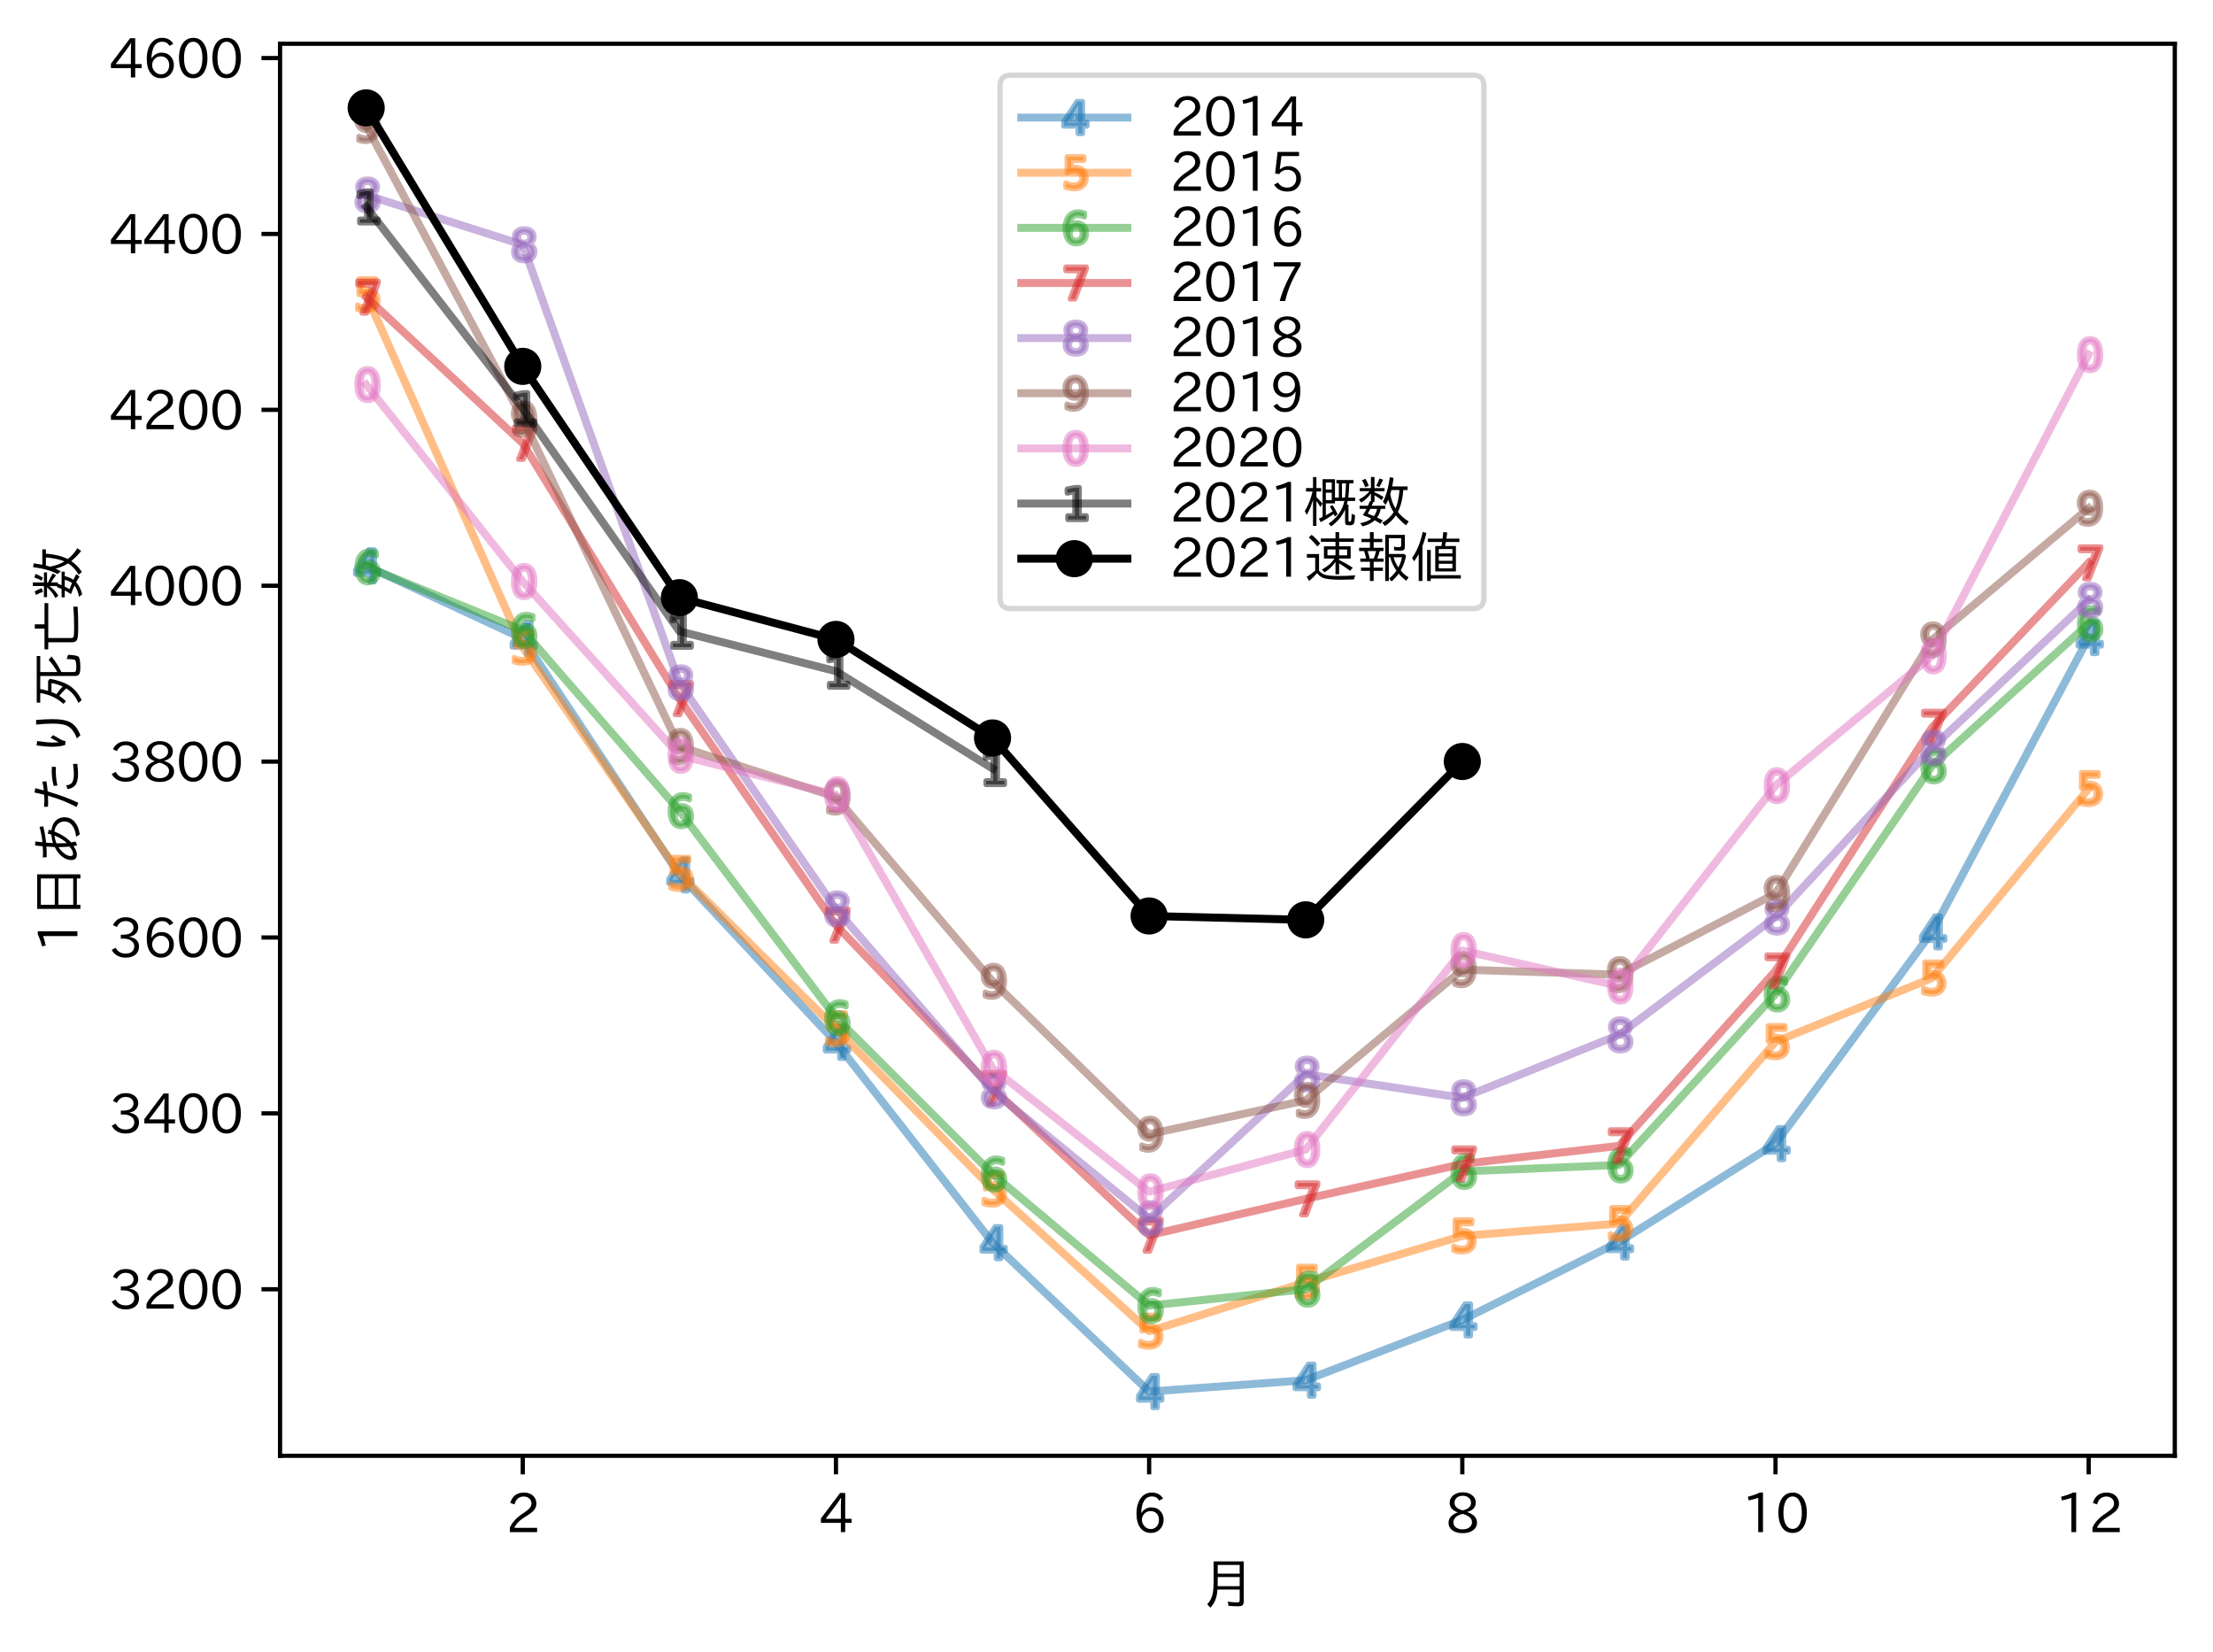 <?xml version="1.0" encoding="utf-8" standalone="no"?>
<!DOCTYPE svg PUBLIC "-//W3C//DTD SVG 1.1//EN"
  "http://www.w3.org/Graphics/SVG/1.1/DTD/svg11.dtd">
<svg height="311.33pt" version="1.1" viewBox="0 0 417.104 311.33" width="417.104pt" xmlns="http://www.w3.org/2000/svg" xmlns:xlink="http://www.w3.org/1999/xlink">
 <defs>
  <style type="text/css">*{stroke-linecap:butt;stroke-linejoin:round;}</style>
 </defs>
 <g id="figure_1">
  <g id="patch_1">
   <path d="M 0 311.33 
L 417.104 311.33 
L 417.104 0 
L 0 0 
z
" style="fill:#ffffff;"/>
  </g>
  <g id="axes_1">
   <g id="patch_2">
    <path d="M 52.784 274.349 
L 409.904 274.349 
L 409.904 8.237 
L 52.784 8.237 
z
" style="fill:#ffffff;"/>
   </g>
   <g id="matplotlib.axis_1">
    <g id="xtick_1">
     <g id="line2d_1">
      <defs>
       <path d="M 0 0 
L 0 3.5 
" id="m18eeb61f1b" style="stroke:#000000;stroke-width:0.8;"/>
      </defs>
      <g>
       <use style="stroke:#000000;stroke-width:0.8;" x="98.531" xlink:href="#m18eeb61f1b" y="274.349"/>
      </g>
     </g>
     <g id="text_1">
      <!-- 2 -->
      <g transform="translate(95.382 288.84)scale(0.1 -0.1)">
       <defs>
        <path d="M 3659 63 
L 447 63 
L 447 594 
Q 825 1475 1894 2203 
L 2072 2322 
Q 2619 2697 2791 2906 
Q 2988 3153 2988 3444 
Q 2988 3772 2756 4003 
Q 2500 4259 2084 4259 
Q 1250 4259 991 3328 
L 497 3506 
Q 853 4725 2116 4725 
Q 2806 4725 3216 4316 
Q 3575 3947 3575 3425 
Q 3575 3038 3344 2722 
Q 3131 2416 2366 1938 
L 2231 1856 
Q 1256 1253 978 569 
L 3659 569 
L 3659 63 
z
" id="IPAexGothic-32" transform="scale(0.016)"/>
       </defs>
       <use xlink:href="#IPAexGothic-32"/>
      </g>
     </g>
    </g>
    <g id="xtick_2">
     <g id="line2d_2">
      <g>
       <use style="stroke:#000000;stroke-width:0.8;" x="157.559" xlink:href="#m18eeb61f1b" y="274.349"/>
      </g>
     </g>
     <g id="text_2">
      <!-- 4 -->
      <g transform="translate(154.41 288.84)scale(0.1 -0.1)">
       <defs>
        <path d="M 3813 1159 
L 3059 1159 
L 3059 63 
L 2547 63 
L 2547 1159 
L 197 1159 
L 197 1672 
L 2456 4678 
L 3059 4678 
L 3059 1634 
L 3813 1634 
L 3813 1159 
z
M 2578 4109 
L 2559 4109 
Q 2278 3656 2003 3284 
L 759 1634 
L 2547 1634 
L 2547 3144 
Q 2547 3481 2578 4109 
z
" id="IPAexGothic-34" transform="scale(0.016)"/>
       </defs>
       <use xlink:href="#IPAexGothic-34"/>
      </g>
     </g>
    </g>
    <g id="xtick_3">
     <g id="line2d_3">
      <g>
       <use style="stroke:#000000;stroke-width:0.8;" x="216.587" xlink:href="#m18eeb61f1b" y="274.349"/>
      </g>
     </g>
     <g id="text_3">
      <!-- 6 -->
      <g transform="translate(213.438 288.84)scale(0.1 -0.1)">
       <defs>
        <path d="M 1056 2328 
Q 1509 2981 2234 2981 
Q 2906 2981 3316 2513 
Q 3675 2106 3675 1522 
Q 3675 884 3272 434 
Q 2853 -31 2178 -31 
Q 1375 -31 922 581 
Q 481 1178 481 2228 
Q 481 3425 1013 4109 
Q 1494 4725 2272 4725 
Q 3191 4725 3609 4025 
L 3150 3775 
Q 2894 4266 2300 4266 
Q 1119 4266 1031 2328 
L 1056 2328 
z
M 2141 2547 
Q 1684 2547 1384 2206 
Q 1116 1900 1116 1541 
Q 1116 1156 1353 844 
Q 1672 428 2159 428 
Q 2669 428 2941 844 
Q 3125 1128 3125 1503 
Q 3125 1944 2881 2228 
Q 2600 2547 2141 2547 
z
" id="IPAexGothic-36" transform="scale(0.016)"/>
       </defs>
       <use xlink:href="#IPAexGothic-36"/>
      </g>
     </g>
    </g>
    <g id="xtick_4">
     <g id="line2d_4">
      <g>
       <use style="stroke:#000000;stroke-width:0.8;" x="275.615" xlink:href="#m18eeb61f1b" y="274.349"/>
      </g>
     </g>
     <g id="text_4">
      <!-- 8 -->
      <g transform="translate(272.466 288.84)scale(0.1 -0.1)">
       <defs>
        <path d="M 2541 2425 
Q 3700 2031 3700 1197 
Q 3700 541 3100 197 
Q 2663 -56 2016 -56 
Q 1366 -56 928 197 
Q 347 531 347 1178 
Q 347 1988 1409 2381 
L 1409 2400 
Q 481 2734 481 3509 
Q 481 4100 981 4456 
Q 1406 4756 2019 4756 
Q 2703 4756 3131 4403 
Q 3553 4069 3553 3566 
Q 3553 2706 2541 2444 
L 2541 2425 
z
M 2022 2625 
Q 2997 2856 2997 3528 
Q 2997 3916 2675 4150 
Q 2413 4347 2016 4347 
Q 1606 4347 1331 4128 
Q 1050 3897 1050 3522 
Q 1050 3150 1350 2925 
Q 1494 2809 1722 2722 
Q 1984 2616 2022 2625 
z
M 1978 2209 
Q 922 1931 922 1216 
Q 922 775 1313 556 
Q 1606 391 2009 391 
Q 2575 391 2881 697 
Q 3106 922 3106 1250 
Q 3106 1594 2794 1850 
Q 2609 1994 2350 2100 
Q 2047 2222 1978 2209 
z
" id="IPAexGothic-38" transform="scale(0.016)"/>
       </defs>
       <use xlink:href="#IPAexGothic-38"/>
      </g>
     </g>
    </g>
    <g id="xtick_5">
     <g id="line2d_5">
      <g>
       <use style="stroke:#000000;stroke-width:0.8;" x="334.644" xlink:href="#m18eeb61f1b" y="274.349"/>
      </g>
     </g>
     <g id="text_5">
      <!-- 10 -->
      <g transform="translate(328.345 288.84)scale(0.1 -0.1)">
       <defs>
        <path d="M 2463 63 
L 1900 63 
L 1900 4103 
Q 1372 3922 788 3797 
L 684 4231 
Q 1519 4441 2106 4731 
L 2463 4731 
L 2463 63 
z
" id="IPAexGothic-31" transform="scale(0.016)"/>
        <path d="M 2038 4725 
Q 2881 4725 3334 3944 
Q 3694 3325 3694 2344 
Q 3694 1372 3334 741 
Q 2888 -31 2016 -31 
Q 1147 -31 700 741 
Q 341 1372 341 2350 
Q 341 3713 1000 4334 
Q 1419 4725 2038 4725 
z
M 2016 4266 
Q 1516 4266 1228 3759 
Q 934 3247 934 2344 
Q 934 1456 1222 947 
Q 1513 447 2016 447 
Q 2619 447 2909 1153 
Q 3100 1622 3100 2375 
Q 3100 3256 2806 3759 
Q 2509 4266 2016 4266 
z
" id="IPAexGothic-30" transform="scale(0.016)"/>
       </defs>
       <use xlink:href="#IPAexGothic-31"/>
       <use x="62.988" xlink:href="#IPAexGothic-30"/>
      </g>
     </g>
    </g>
    <g id="xtick_6">
     <g id="line2d_6">
      <g>
       <use style="stroke:#000000;stroke-width:0.8;" x="393.672" xlink:href="#m18eeb61f1b" y="274.349"/>
      </g>
     </g>
     <g id="text_6">
      <!-- 12 -->
      <g transform="translate(387.373 288.84)scale(0.1 -0.1)">
       <use xlink:href="#IPAexGothic-31"/>
       <use x="62.988" xlink:href="#IPAexGothic-32"/>
      </g>
     </g>
    </g>
    <g id="text_7">
     <!-- 月 -->
     <g transform="translate(226.344 302.23)scale(0.1 -0.1)">
      <defs>
       <path d="M 5044 4984 
L 5044 256 
Q 5044 -78 4869 -203 
Q 4734 -300 4403 -300 
Q 3894 -300 3253 -247 
L 3169 244 
Q 3750 159 4294 159 
Q 4503 159 4547 263 
Q 4569 313 4569 438 
L 4569 1672 
L 1953 1672 
Q 1906 956 1716 475 
Q 1538 6 1116 -472 
L 744 -63 
Q 1259 475 1403 1244 
Q 1500 1772 1500 2650 
L 1500 4984 
L 5044 4984 
z
M 1981 4569 
L 1981 3541 
L 4569 3541 
L 4569 4569 
L 1981 4569 
z
M 1981 3144 
L 1981 2556 
Q 1981 2288 1975 2147 
L 1975 2069 
L 4569 2069 
L 4569 3144 
L 1981 3144 
z
" id="IPAexGothic-6708" transform="scale(0.016)"/>
      </defs>
      <use xlink:href="#IPAexGothic-6708"/>
     </g>
    </g>
   </g>
   <g id="matplotlib.axis_2">
    <g id="ytick_1">
     <g id="line2d_7">
      <defs>
       <path d="M 0 0 
L -3.5 0 
" id="ma693512a50" style="stroke:#000000;stroke-width:0.8;"/>
      </defs>
      <g>
       <use style="stroke:#000000;stroke-width:0.8;" x="52.784" xlink:href="#ma693512a50" y="242.968"/>
      </g>
     </g>
     <g id="text_8">
      <!-- 3200 -->
      <g transform="translate(20.591 246.713)scale(0.1 -0.1)">
       <defs>
        <path d="M 2381 2419 
Q 3506 2216 3506 1278 
Q 3506 716 3128 356 
Q 2709 -31 1944 -31 
Q 797 -31 288 881 
L 756 1131 
Q 1109 441 1938 441 
Q 2425 441 2694 691 
Q 2950 928 2950 1291 
Q 2950 1719 2566 1978 
Q 2216 2213 1644 2213 
L 1363 2213 
L 1363 2669 
L 1656 2669 
Q 2231 2669 2534 2888 
Q 2859 3119 2859 3509 
Q 2859 3934 2494 4138 
Q 2259 4278 1931 4278 
Q 1238 4278 903 3578 
L 434 3803 
Q 897 4725 1938 4725 
Q 2597 4725 3006 4394 
Q 3416 4069 3416 3534 
Q 3416 3028 3019 2706 
Q 2763 2500 2381 2444 
L 2381 2419 
z
" id="IPAexGothic-33" transform="scale(0.016)"/>
       </defs>
       <use xlink:href="#IPAexGothic-33"/>
       <use x="62.988" xlink:href="#IPAexGothic-32"/>
       <use x="125.977" xlink:href="#IPAexGothic-30"/>
       <use x="188.965" xlink:href="#IPAexGothic-30"/>
      </g>
     </g>
    </g>
    <g id="ytick_2">
     <g id="line2d_8">
      <g>
       <use style="stroke:#000000;stroke-width:0.8;" x="52.784" xlink:href="#ma693512a50" y="209.822"/>
      </g>
     </g>
     <g id="text_9">
      <!-- 3400 -->
      <g transform="translate(20.591 213.567)scale(0.1 -0.1)">
       <use xlink:href="#IPAexGothic-33"/>
       <use x="62.988" xlink:href="#IPAexGothic-34"/>
       <use x="125.977" xlink:href="#IPAexGothic-30"/>
       <use x="188.965" xlink:href="#IPAexGothic-30"/>
      </g>
     </g>
    </g>
    <g id="ytick_3">
     <g id="line2d_9">
      <g>
       <use style="stroke:#000000;stroke-width:0.8;" x="52.784" xlink:href="#ma693512a50" y="176.676"/>
      </g>
     </g>
     <g id="text_10">
      <!-- 3600 -->
      <g transform="translate(20.591 180.421)scale(0.1 -0.1)">
       <use xlink:href="#IPAexGothic-33"/>
       <use x="62.988" xlink:href="#IPAexGothic-36"/>
       <use x="125.977" xlink:href="#IPAexGothic-30"/>
       <use x="188.965" xlink:href="#IPAexGothic-30"/>
      </g>
     </g>
    </g>
    <g id="ytick_4">
     <g id="line2d_10">
      <g>
       <use style="stroke:#000000;stroke-width:0.8;" x="52.784" xlink:href="#ma693512a50" y="143.53"/>
      </g>
     </g>
     <g id="text_11">
      <!-- 3800 -->
      <g transform="translate(20.591 147.275)scale(0.1 -0.1)">
       <use xlink:href="#IPAexGothic-33"/>
       <use x="62.988" xlink:href="#IPAexGothic-38"/>
       <use x="125.977" xlink:href="#IPAexGothic-30"/>
       <use x="188.965" xlink:href="#IPAexGothic-30"/>
      </g>
     </g>
    </g>
    <g id="ytick_5">
     <g id="line2d_11">
      <g>
       <use style="stroke:#000000;stroke-width:0.8;" x="52.784" xlink:href="#ma693512a50" y="110.383"/>
      </g>
     </g>
     <g id="text_12">
      <!-- 4000 -->
      <g transform="translate(20.591 114.129)scale(0.1 -0.1)">
       <use xlink:href="#IPAexGothic-34"/>
       <use x="62.988" xlink:href="#IPAexGothic-30"/>
       <use x="125.977" xlink:href="#IPAexGothic-30"/>
       <use x="188.965" xlink:href="#IPAexGothic-30"/>
      </g>
     </g>
    </g>
    <g id="ytick_6">
     <g id="line2d_12">
      <g>
       <use style="stroke:#000000;stroke-width:0.8;" x="52.784" xlink:href="#ma693512a50" y="77.237"/>
      </g>
     </g>
     <g id="text_13">
      <!-- 4200 -->
      <g transform="translate(20.591 80.983)scale(0.1 -0.1)">
       <use xlink:href="#IPAexGothic-34"/>
       <use x="62.988" xlink:href="#IPAexGothic-32"/>
       <use x="125.977" xlink:href="#IPAexGothic-30"/>
       <use x="188.965" xlink:href="#IPAexGothic-30"/>
      </g>
     </g>
    </g>
    <g id="ytick_7">
     <g id="line2d_13">
      <g>
       <use style="stroke:#000000;stroke-width:0.8;" x="52.784" xlink:href="#ma693512a50" y="44.091"/>
      </g>
     </g>
     <g id="text_14">
      <!-- 4400 -->
      <g transform="translate(20.591 47.837)scale(0.1 -0.1)">
       <use xlink:href="#IPAexGothic-34"/>
       <use x="62.988" xlink:href="#IPAexGothic-34"/>
       <use x="125.977" xlink:href="#IPAexGothic-30"/>
       <use x="188.965" xlink:href="#IPAexGothic-30"/>
      </g>
     </g>
    </g>
    <g id="ytick_8">
     <g id="line2d_14">
      <g>
       <use style="stroke:#000000;stroke-width:0.8;" x="52.784" xlink:href="#ma693512a50" y="10.945"/>
      </g>
     </g>
     <g id="text_15">
      <!-- 4600 -->
      <g transform="translate(20.591 14.691)scale(0.1 -0.1)">
       <use xlink:href="#IPAexGothic-34"/>
       <use x="62.988" xlink:href="#IPAexGothic-36"/>
       <use x="125.977" xlink:href="#IPAexGothic-30"/>
       <use x="188.965" xlink:href="#IPAexGothic-30"/>
      </g>
     </g>
    </g>
    <g id="text_16">
     <!-- 1日あたり死亡数 -->
     <g transform="translate(14.691 179.442)rotate(-90)scale(0.1 -0.1)">
      <defs>
       <path d="M 5231 4800 
L 5231 -288 
L 4744 -288 
L 4744 128 
L 1647 128 
L 1647 -288 
L 1159 -288 
L 1159 4800 
L 5231 4800 
z
M 1647 4372 
L 1647 2731 
L 4744 2731 
L 4744 4372 
L 1647 4372 
z
M 1647 2297 
L 1647 556 
L 4744 556 
L 4744 2297 
L 1647 2297 
z
" id="IPAexGothic-65e5" transform="scale(0.016)"/>
       <path d="M 966 4134 
Q 1228 4116 1550 4116 
Q 1934 4116 2284 4141 
Q 2297 4247 2319 4453 
Q 2369 4872 2381 5050 
L 2853 5019 
Q 2794 4547 2759 4178 
Q 3672 4275 4581 4525 
L 4634 4084 
Q 3750 3863 2713 3756 
Q 2675 3378 2663 2931 
Q 3088 3084 3669 3138 
Q 3738 3325 3763 3547 
L 4238 3438 
Q 4188 3219 4153 3128 
Q 4797 3041 5166 2741 
Q 5703 2297 5703 1581 
Q 5703 794 5056 300 
Q 4559 -84 3681 -213 
L 3406 213 
Q 4169 297 4622 594 
Q 5203 969 5203 1588 
Q 5203 2216 4672 2553 
Q 4413 2725 4025 2772 
Q 3550 1556 2747 800 
Q 2766 584 2847 275 
L 2388 103 
Q 2369 191 2316 525 
Q 1756 128 1300 128 
Q 666 128 666 794 
Q 666 1244 950 1691 
Q 1216 2100 1678 2425 
Q 1834 2541 2194 2731 
Q 2206 3159 2253 3719 
Q 1772 3681 1338 3681 
Q 1106 3681 1006 3688 
L 966 4134 
z
M 2188 2291 
Q 1966 2169 1703 1913 
Q 1431 1650 1272 1353 
Q 1144 1109 1134 922 
Q 1119 575 1384 575 
Q 1788 575 2247 997 
Q 2197 1497 2188 2291 
z
M 3553 2772 
Q 3038 2700 2638 2534 
Q 2638 1734 2663 1300 
Q 3231 1931 3553 2772 
z
" id="IPAexGothic-3042" transform="scale(0.016)"/>
       <path d="M 684 3994 
Q 1138 3953 1556 3953 
Q 1797 3953 2106 3975 
Q 2266 4594 2369 5113 
L 2875 5025 
Q 2806 4731 2619 4013 
Q 3209 4084 3656 4191 
L 3688 3719 
Q 3109 3613 2497 3566 
Q 1822 1294 1153 -44 
L 653 172 
Q 1406 1500 1991 3531 
Q 1634 3513 1256 3513 
Q 1106 3513 697 3525 
L 684 3994 
z
M 5753 78 
Q 5059 -13 4597 -13 
Q 3619 -13 3206 334 
Q 2866 625 2766 1222 
L 3213 1388 
Q 3247 1069 3347 903 
Q 3425 775 3578 672 
Q 3866 481 4556 481 
Q 5009 481 5728 575 
L 5753 78 
z
M 3144 2859 
Q 4216 3147 5409 3072 
L 5381 2597 
L 5356 2597 
Q 4263 2663 3194 2419 
L 3144 2859 
z
" id="IPAexGothic-305f" transform="scale(0.016)"/>
       <path d="M 2878 2925 
Q 2503 2294 2372 2041 
Q 2222 1750 2163 1459 
L 1716 1503 
Q 1509 2131 1509 3091 
Q 1509 3744 1663 4872 
L 2181 4806 
Q 2003 3541 2003 3016 
Q 2003 2613 2028 2259 
Q 2109 2413 2313 2766 
Q 2484 3063 2578 3238 
L 2878 2925 
z
M 2488 128 
Q 3534 503 3928 1184 
Q 4234 1713 4234 2975 
Q 4234 3872 4122 4928 
L 4666 4928 
Q 4759 3794 4759 2975 
Q 4759 1516 4356 844 
Q 3913 103 2853 -288 
L 2488 128 
z
" id="IPAexGothic-308a" transform="scale(0.016)"/>
       <path d="M 2134 1381 
Q 1691 1863 1256 2200 
Q 997 1788 616 1406 
L 309 1713 
Q 1325 2825 1584 4403 
L 1591 4441 
L 456 4441 
L 456 4856 
L 5947 4856 
L 5947 4441 
L 4053 4441 
L 4053 2431 
Q 4888 2881 5478 3456 
L 5894 3116 
Q 5109 2469 4053 1950 
L 4053 516 
Q 4053 275 4238 225 
Q 4378 194 4684 194 
Q 5428 194 5506 397 
Q 5575 591 5594 1325 
L 6088 1163 
Q 6050 141 5869 -56 
Q 5666 -281 4628 -281 
Q 4063 -281 3841 -166 
Q 3594 -41 3594 356 
L 3594 4441 
L 2050 4441 
Q 2041 4400 2031 4300 
Q 1978 4000 1838 3519 
L 3003 3519 
L 3266 3322 
Q 3028 1938 2472 1028 
Q 1906 119 738 -438 
L 419 -47 
Q 1541 413 2134 1381 
z
M 2356 1797 
Q 2647 2425 2759 3116 
L 1703 3116 
Q 1603 2844 1450 2534 
Q 1966 2188 2356 1797 
z
" id="IPAexGothic-6b7b" transform="scale(0.016)"/>
       <path d="M 1813 3497 
L 1813 819 
Q 1813 538 2056 488 
Q 2269 450 3194 450 
Q 4369 450 5506 544 
L 5506 38 
Q 4391 -31 3259 -31 
Q 2013 -31 1697 72 
Q 1319 197 1319 647 
L 1319 3497 
L 481 3497 
L 481 3938 
L 2925 3938 
L 2925 5084 
L 3431 5084 
L 3431 3938 
L 5922 3938 
L 5922 3497 
L 1813 3497 
z
" id="IPAexGothic-4ea1" transform="scale(0.016)"/>
       <path d="M 2847 1553 
Q 2741 1006 2425 534 
Q 2625 441 3091 203 
L 2809 -188 
Q 2541 0 2144 209 
Q 1569 -291 703 -500 
L 422 -125 
Q 1263 19 1747 406 
Q 1222 650 734 816 
Q 975 1172 1147 1503 
L 1172 1553 
L 359 1553 
L 359 1925 
L 1344 1925 
Q 1406 2066 1569 2475 
L 1691 2450 
L 1691 3372 
Q 1250 2738 550 2303 
L 275 2663 
Q 1019 3013 1528 3641 
L 378 3641 
L 378 4006 
L 1691 4006 
L 1691 5313 
L 2113 5313 
L 2113 4006 
L 3297 4006 
L 3297 3641 
L 2113 3641 
L 2113 3513 
Q 2659 3291 3175 2963 
L 2956 2584 
Q 2553 2922 2113 3159 
L 2113 2372 
L 1966 2372 
Q 1928 2288 1872 2141 
Q 1806 1975 1784 1925 
L 3378 1925 
L 3378 1553 
L 2847 1553 
z
M 2419 1553 
L 1613 1553 
Q 1478 1269 1313 997 
Q 1559 909 2047 703 
Q 2313 1047 2419 1553 
z
M 4363 1163 
Q 3953 1781 3738 2638 
Q 3575 2281 3428 2016 
L 3103 2406 
Q 3675 3444 3916 5291 
L 4363 5200 
Q 4284 4666 4197 4197 
L 6009 4197 
L 6009 3775 
L 5503 3775 
Q 5397 2275 4869 1191 
Q 5419 503 6144 75 
L 5822 -378 
Q 5188 106 4631 788 
Q 4113 34 3341 -463 
L 3031 -78 
Q 3888 406 4363 1163 
z
M 4588 1594 
Q 4938 2388 5059 3775 
L 4100 3775 
Q 4041 3519 3972 3288 
Q 3981 3250 3991 3194 
Q 4175 2256 4588 1594 
z
M 1003 4116 
Q 878 4544 638 4934 
L 1053 5094 
Q 1247 4788 1438 4269 
L 1003 4116 
z
M 2316 4269 
Q 2550 4688 2688 5131 
L 3128 4997 
Q 2966 4588 2675 4128 
L 2316 4269 
z
" id="IPAexGothic-6570" transform="scale(0.016)"/>
      </defs>
      <use xlink:href="#IPAexGothic-31"/>
      <use x="62.988" xlink:href="#IPAexGothic-65e5"/>
      <use x="162.988" xlink:href="#IPAexGothic-3042"/>
      <use x="262.988" xlink:href="#IPAexGothic-305f"/>
      <use x="362.988" xlink:href="#IPAexGothic-308a"/>
      <use x="462.988" xlink:href="#IPAexGothic-6b7b"/>
      <use x="562.988" xlink:href="#IPAexGothic-4ea1"/>
      <use x="662.988" xlink:href="#IPAexGothic-6570"/>
     </g>
    </g>
   </g>
   <g id="line2d_15">
    <path clip-path="url(#p4712be6c66)" d="M 69.017 106.614 
L 98.531 120.345 
L 128.045 164.871 
L 157.559 196.442 
L 187.073 234.184 
L 216.587 262.253 
L 246.101 260.102 
L 275.615 248.747 
L 305.129 234.073 
L 334.644 215.526 
L 364.158 175.615 
L 393.672 120.156 
" style="fill:none;stroke:#1f77b4;stroke-linecap:square;stroke-opacity:0.5;stroke-width:1.5;"/>
    <defs>
     <path d="M 0.723 -2.293 
L -1.326 0.91 
L 0.723 0.91 
L 0.723 -2.293 
z
M 0.51 -3 
L 1.531 -3 
L 1.531 0.91 
L 2.387 0.91 
L 2.387 1.586 
L 1.531 1.586 
L 1.531 3 
L 0.723 3 
L 0.723 1.586 
L -1.985 1.586 
L -1.985 0.802 
L 0.51 -3 
z
" id="m3c9ae5173b" style="stroke:#1f77b4;stroke-opacity:0.5;"/>
    </defs>
    <g clip-path="url(#p4712be6c66)">
     <use style="fill:#1f77b4;fill-opacity:0.5;stroke:#1f77b4;stroke-opacity:0.5;" x="69.017" xlink:href="#m3c9ae5173b" y="106.614"/>
     <use style="fill:#1f77b4;fill-opacity:0.5;stroke:#1f77b4;stroke-opacity:0.5;" x="98.531" xlink:href="#m3c9ae5173b" y="120.345"/>
     <use style="fill:#1f77b4;fill-opacity:0.5;stroke:#1f77b4;stroke-opacity:0.5;" x="128.045" xlink:href="#m3c9ae5173b" y="164.871"/>
     <use style="fill:#1f77b4;fill-opacity:0.5;stroke:#1f77b4;stroke-opacity:0.5;" x="157.559" xlink:href="#m3c9ae5173b" y="196.442"/>
     <use style="fill:#1f77b4;fill-opacity:0.5;stroke:#1f77b4;stroke-opacity:0.5;" x="187.073" xlink:href="#m3c9ae5173b" y="234.184"/>
     <use style="fill:#1f77b4;fill-opacity:0.5;stroke:#1f77b4;stroke-opacity:0.5;" x="216.587" xlink:href="#m3c9ae5173b" y="262.253"/>
     <use style="fill:#1f77b4;fill-opacity:0.5;stroke:#1f77b4;stroke-opacity:0.5;" x="246.101" xlink:href="#m3c9ae5173b" y="260.102"/>
     <use style="fill:#1f77b4;fill-opacity:0.5;stroke:#1f77b4;stroke-opacity:0.5;" x="275.615" xlink:href="#m3c9ae5173b" y="248.747"/>
     <use style="fill:#1f77b4;fill-opacity:0.5;stroke:#1f77b4;stroke-opacity:0.5;" x="305.129" xlink:href="#m3c9ae5173b" y="234.073"/>
     <use style="fill:#1f77b4;fill-opacity:0.5;stroke:#1f77b4;stroke-opacity:0.5;" x="334.644" xlink:href="#m3c9ae5173b" y="215.526"/>
     <use style="fill:#1f77b4;fill-opacity:0.5;stroke:#1f77b4;stroke-opacity:0.5;" x="364.158" xlink:href="#m3c9ae5173b" y="175.615"/>
     <use style="fill:#1f77b4;fill-opacity:0.5;stroke:#1f77b4;stroke-opacity:0.5;" x="393.672" xlink:href="#m3c9ae5173b" y="120.156"/>
    </g>
   </g>
   <g id="line2d_16">
    <path clip-path="url(#p4712be6c66)" d="M 69.017 55.553 
L 98.531 121.973 
L 128.045 164.593 
L 157.559 193.878 
L 187.073 224.09 
L 216.587 250.873 
L 246.101 241.642 
L 275.615 232.912 
L 305.129 230.582 
L 334.644 196.307 
L 364.158 184.321 
L 393.672 148.603 
" style="fill:none;stroke:#ff7f0e;stroke-linecap:square;stroke-opacity:0.5;stroke-width:1.5;"/>
    <defs>
     <path d="M -1.344 -3 
L 1.782 -3 
L 1.782 -2.329 
L -0.615 -2.329 
L -0.615 -0.887 
Q -0.442 -0.947 -0.269 -0.976 
Q -0.095 -1.005 0.079 -1.005 
Q 1.064 -1.005 1.639 -0.465 
Q 2.215 0.075 2.215 0.997 
Q 2.215 1.947 1.624 2.474 
Q 1.032 3 -0.044 3 
Q -0.414 3 -0.799 2.937 
Q -1.182 2.874 -1.592 2.748 
L -1.592 1.947 
Q -1.238 2.14 -0.86 2.234 
Q -0.481 2.329 -0.06 2.329 
Q 0.622 2.329 1.02 1.971 
Q 1.418 1.613 1.418 0.997 
Q 1.418 0.383 1.02 0.025 
Q 0.622 -0.335 -0.06 -0.335 
Q -0.379 -0.335 -0.697 -0.264 
Q -1.013 -0.194 -1.344 -0.044 
L -1.344 -3 
z
" id="mbdb577d4bb" style="stroke:#ff7f0e;stroke-opacity:0.5;"/>
    </defs>
    <g clip-path="url(#p4712be6c66)">
     <use style="fill:#ff7f0e;fill-opacity:0.5;stroke:#ff7f0e;stroke-opacity:0.5;" x="69.017" xlink:href="#mbdb577d4bb" y="55.553"/>
     <use style="fill:#ff7f0e;fill-opacity:0.5;stroke:#ff7f0e;stroke-opacity:0.5;" x="98.531" xlink:href="#mbdb577d4bb" y="121.973"/>
     <use style="fill:#ff7f0e;fill-opacity:0.5;stroke:#ff7f0e;stroke-opacity:0.5;" x="128.045" xlink:href="#mbdb577d4bb" y="164.593"/>
     <use style="fill:#ff7f0e;fill-opacity:0.5;stroke:#ff7f0e;stroke-opacity:0.5;" x="157.559" xlink:href="#mbdb577d4bb" y="193.878"/>
     <use style="fill:#ff7f0e;fill-opacity:0.5;stroke:#ff7f0e;stroke-opacity:0.5;" x="187.073" xlink:href="#mbdb577d4bb" y="224.09"/>
     <use style="fill:#ff7f0e;fill-opacity:0.5;stroke:#ff7f0e;stroke-opacity:0.5;" x="216.587" xlink:href="#mbdb577d4bb" y="250.873"/>
     <use style="fill:#ff7f0e;fill-opacity:0.5;stroke:#ff7f0e;stroke-opacity:0.5;" x="246.101" xlink:href="#mbdb577d4bb" y="241.642"/>
     <use style="fill:#ff7f0e;fill-opacity:0.5;stroke:#ff7f0e;stroke-opacity:0.5;" x="275.615" xlink:href="#mbdb577d4bb" y="232.912"/>
     <use style="fill:#ff7f0e;fill-opacity:0.5;stroke:#ff7f0e;stroke-opacity:0.5;" x="305.129" xlink:href="#mbdb577d4bb" y="230.582"/>
     <use style="fill:#ff7f0e;fill-opacity:0.5;stroke:#ff7f0e;stroke-opacity:0.5;" x="334.644" xlink:href="#mbdb577d4bb" y="196.307"/>
     <use style="fill:#ff7f0e;fill-opacity:0.5;stroke:#ff7f0e;stroke-opacity:0.5;" x="364.158" xlink:href="#mbdb577d4bb" y="184.321"/>
     <use style="fill:#ff7f0e;fill-opacity:0.5;stroke:#ff7f0e;stroke-opacity:0.5;" x="393.672" xlink:href="#mbdb577d4bb" y="148.603"/>
    </g>
   </g>
   <g id="line2d_17">
    <path clip-path="url(#p4712be6c66)" d="M 69.017 106.812 
L 98.531 118.801 
L 128.045 152.768 
L 157.559 191.79 
L 187.073 221.257 
L 216.587 246.045 
L 246.101 242.952 
L 275.615 220.765 
L 305.129 219.544 
L 334.644 187.325 
L 364.158 144.325 
L 393.672 117.531 
" style="fill:none;stroke:#2ca02c;stroke-linecap:square;stroke-opacity:0.5;stroke-width:1.5;"/>
    <defs>
     <path d="M 0.345 -0.315 
Q -0.182 -0.315 -0.49 0.045 
Q -0.798 0.405 -0.798 1.032 
Q -0.798 1.655 -0.49 2.018 
Q -0.182 2.38 0.345 2.38 
Q 0.872 2.38 1.179 2.018 
Q 1.487 1.655 1.487 1.032 
Q 1.487 0.405 1.179 0.045 
Q 0.872 -0.315 0.345 -0.315 
z
M 1.898 -2.768 
L 1.898 -2.056 
Q 1.603 -2.194 1.303 -2.268 
Q 1.003 -2.342 0.708 -2.342 
Q -0.066 -2.342 -0.475 -1.819 
Q -0.883 -1.296 -0.941 -0.239 
Q -0.713 -0.576 -0.369 -0.755 
Q -0.023 -0.935 0.391 -0.935 
Q 1.262 -0.935 1.768 -0.406 
Q 2.274 0.122 2.274 1.032 
Q 2.274 1.923 1.747 2.462 
Q 1.22 3 0.345 3 
Q -0.659 3 -1.189 2.232 
Q -1.72 1.462 -1.72 0.002 
Q -1.72 -1.369 -1.069 -2.184 
Q -0.418 -3 0.677 -3 
Q 0.972 -3 1.272 -2.942 
Q 1.572 -2.883 1.898 -2.768 
z
" id="m8a86e6a43a" style="stroke:#2ca02c;stroke-opacity:0.5;"/>
    </defs>
    <g clip-path="url(#p4712be6c66)">
     <use style="fill:#2ca02c;fill-opacity:0.5;stroke:#2ca02c;stroke-opacity:0.5;" x="69.017" xlink:href="#m8a86e6a43a" y="106.812"/>
     <use style="fill:#2ca02c;fill-opacity:0.5;stroke:#2ca02c;stroke-opacity:0.5;" x="98.531" xlink:href="#m8a86e6a43a" y="118.801"/>
     <use style="fill:#2ca02c;fill-opacity:0.5;stroke:#2ca02c;stroke-opacity:0.5;" x="128.045" xlink:href="#m8a86e6a43a" y="152.768"/>
     <use style="fill:#2ca02c;fill-opacity:0.5;stroke:#2ca02c;stroke-opacity:0.5;" x="157.559" xlink:href="#m8a86e6a43a" y="191.79"/>
     <use style="fill:#2ca02c;fill-opacity:0.5;stroke:#2ca02c;stroke-opacity:0.5;" x="187.073" xlink:href="#m8a86e6a43a" y="221.257"/>
     <use style="fill:#2ca02c;fill-opacity:0.5;stroke:#2ca02c;stroke-opacity:0.5;" x="216.587" xlink:href="#m8a86e6a43a" y="246.045"/>
     <use style="fill:#2ca02c;fill-opacity:0.5;stroke:#2ca02c;stroke-opacity:0.5;" x="246.101" xlink:href="#m8a86e6a43a" y="242.952"/>
     <use style="fill:#2ca02c;fill-opacity:0.5;stroke:#2ca02c;stroke-opacity:0.5;" x="275.615" xlink:href="#m8a86e6a43a" y="220.765"/>
     <use style="fill:#2ca02c;fill-opacity:0.5;stroke:#2ca02c;stroke-opacity:0.5;" x="305.129" xlink:href="#m8a86e6a43a" y="219.544"/>
     <use style="fill:#2ca02c;fill-opacity:0.5;stroke:#2ca02c;stroke-opacity:0.5;" x="334.644" xlink:href="#m8a86e6a43a" y="187.325"/>
     <use style="fill:#2ca02c;fill-opacity:0.5;stroke:#2ca02c;stroke-opacity:0.5;" x="364.158" xlink:href="#m8a86e6a43a" y="144.325"/>
     <use style="fill:#2ca02c;fill-opacity:0.5;stroke:#2ca02c;stroke-opacity:0.5;" x="393.672" xlink:href="#m8a86e6a43a" y="117.531"/>
    </g>
   </g>
   <g id="line2d_18">
    <path clip-path="url(#p4712be6c66)" d="M 69.017 55.992 
L 98.531 83.547 
L 128.045 131.666 
L 157.559 174.344 
L 187.073 205.128 
L 216.587 232.781 
L 246.101 225.93 
L 275.615 219.354 
L 305.129 215.937 
L 334.644 182.973 
L 364.158 137.066 
L 393.672 106.069 
" style="fill:none;stroke:#d62728;stroke-linecap:square;stroke-opacity:0.5;stroke-width:1.5;"/>
    <defs>
     <path d="M -1.591 -3 
L 2.266 -3 
L 2.266 -2.654 
L 0.088 3 
L -0.759 3 
L 1.29 -2.316 
L -1.591 -2.316 
L -1.591 -3 
z
" id="m9c0aef26f0" style="stroke:#d62728;stroke-opacity:0.5;"/>
    </defs>
    <g clip-path="url(#p4712be6c66)">
     <use style="fill:#d62728;fill-opacity:0.5;stroke:#d62728;stroke-opacity:0.5;" x="69.017" xlink:href="#m9c0aef26f0" y="55.992"/>
     <use style="fill:#d62728;fill-opacity:0.5;stroke:#d62728;stroke-opacity:0.5;" x="98.531" xlink:href="#m9c0aef26f0" y="83.547"/>
     <use style="fill:#d62728;fill-opacity:0.5;stroke:#d62728;stroke-opacity:0.5;" x="128.045" xlink:href="#m9c0aef26f0" y="131.666"/>
     <use style="fill:#d62728;fill-opacity:0.5;stroke:#d62728;stroke-opacity:0.5;" x="157.559" xlink:href="#m9c0aef26f0" y="174.344"/>
     <use style="fill:#d62728;fill-opacity:0.5;stroke:#d62728;stroke-opacity:0.5;" x="187.073" xlink:href="#m9c0aef26f0" y="205.128"/>
     <use style="fill:#d62728;fill-opacity:0.5;stroke:#d62728;stroke-opacity:0.5;" x="216.587" xlink:href="#m9c0aef26f0" y="232.781"/>
     <use style="fill:#d62728;fill-opacity:0.5;stroke:#d62728;stroke-opacity:0.5;" x="246.101" xlink:href="#m9c0aef26f0" y="225.93"/>
     <use style="fill:#d62728;fill-opacity:0.5;stroke:#d62728;stroke-opacity:0.5;" x="275.615" xlink:href="#m9c0aef26f0" y="219.354"/>
     <use style="fill:#d62728;fill-opacity:0.5;stroke:#d62728;stroke-opacity:0.5;" x="305.129" xlink:href="#m9c0aef26f0" y="215.937"/>
     <use style="fill:#d62728;fill-opacity:0.5;stroke:#d62728;stroke-opacity:0.5;" x="334.644" xlink:href="#m9c0aef26f0" y="182.973"/>
     <use style="fill:#d62728;fill-opacity:0.5;stroke:#d62728;stroke-opacity:0.5;" x="364.158" xlink:href="#m9c0aef26f0" y="137.066"/>
     <use style="fill:#d62728;fill-opacity:0.5;stroke:#d62728;stroke-opacity:0.5;" x="393.672" xlink:href="#m9c0aef26f0" y="106.069"/>
    </g>
   </g>
   <g id="line2d_19">
    <path clip-path="url(#p4712be6c66)" d="M 69.017 36.751 
L 98.531 46.133 
L 128.045 128.694 
L 157.559 171.278 
L 187.073 205.566 
L 216.587 229.676 
L 246.101 202.433 
L 275.615 206.892 
L 305.129 195.022 
L 334.644 172.826 
L 364.158 140.916 
L 393.672 113.131 
" style="fill:none;stroke:#9467bd;stroke-linecap:square;stroke-opacity:0.5;stroke-width:1.5;"/>
    <defs>
     <path d="M 0.269 0.141 
Q -0.289 0.141 -0.609 0.439 
Q -0.927 0.738 -0.927 1.26 
Q -0.927 1.783 -0.609 2.082 
Q -0.289 2.38 0.269 2.38 
Q 0.827 2.38 1.148 2.08 
Q 1.47 1.779 1.47 1.26 
Q 1.47 0.738 1.15 0.439 
Q 0.832 0.141 0.269 0.141 
z
M -0.513 -0.191 
Q -1.016 -0.315 -1.298 -0.66 
Q -1.578 -1.006 -1.578 -1.502 
Q -1.578 -2.194 -1.084 -2.597 
Q -0.59 -3 0.269 -3 
Q 1.133 -3 1.625 -2.597 
Q 2.117 -2.194 2.117 -1.502 
Q 2.117 -1.006 1.836 -0.66 
Q 1.555 -0.315 1.056 -0.191 
Q 1.621 -0.06 1.936 0.324 
Q 2.252 0.707 2.252 1.26 
Q 2.252 2.101 1.739 2.551 
Q 1.226 3 0.269 3 
Q -0.687 3 -1.201 2.551 
Q -1.714 2.101 -1.714 1.26 
Q -1.714 0.707 -1.397 0.324 
Q -1.078 -0.06 -0.513 -0.191 
z
M -0.799 -1.427 
Q -0.799 -0.979 -0.519 -0.727 
Q -0.238 -0.475 0.269 -0.475 
Q 0.773 -0.475 1.057 -0.727 
Q 1.342 -0.979 1.342 -1.427 
Q 1.342 -1.877 1.057 -2.129 
Q 0.773 -2.38 0.269 -2.38 
Q -0.238 -2.38 -0.519 -2.129 
Q -0.799 -1.877 -0.799 -1.427 
z
" id="mc728aa6a79" style="stroke:#9467bd;stroke-opacity:0.5;"/>
    </defs>
    <g clip-path="url(#p4712be6c66)">
     <use style="fill:#9467bd;fill-opacity:0.5;stroke:#9467bd;stroke-opacity:0.5;" x="69.017" xlink:href="#mc728aa6a79" y="36.751"/>
     <use style="fill:#9467bd;fill-opacity:0.5;stroke:#9467bd;stroke-opacity:0.5;" x="98.531" xlink:href="#mc728aa6a79" y="46.133"/>
     <use style="fill:#9467bd;fill-opacity:0.5;stroke:#9467bd;stroke-opacity:0.5;" x="128.045" xlink:href="#mc728aa6a79" y="128.694"/>
     <use style="fill:#9467bd;fill-opacity:0.5;stroke:#9467bd;stroke-opacity:0.5;" x="157.559" xlink:href="#mc728aa6a79" y="171.278"/>
     <use style="fill:#9467bd;fill-opacity:0.5;stroke:#9467bd;stroke-opacity:0.5;" x="187.073" xlink:href="#mc728aa6a79" y="205.566"/>
     <use style="fill:#9467bd;fill-opacity:0.5;stroke:#9467bd;stroke-opacity:0.5;" x="216.587" xlink:href="#mc728aa6a79" y="229.676"/>
     <use style="fill:#9467bd;fill-opacity:0.5;stroke:#9467bd;stroke-opacity:0.5;" x="246.101" xlink:href="#mc728aa6a79" y="202.433"/>
     <use style="fill:#9467bd;fill-opacity:0.5;stroke:#9467bd;stroke-opacity:0.5;" x="275.615" xlink:href="#mc728aa6a79" y="206.892"/>
     <use style="fill:#9467bd;fill-opacity:0.5;stroke:#9467bd;stroke-opacity:0.5;" x="305.129" xlink:href="#mc728aa6a79" y="195.022"/>
     <use style="fill:#9467bd;fill-opacity:0.5;stroke:#9467bd;stroke-opacity:0.5;" x="334.644" xlink:href="#mc728aa6a79" y="172.826"/>
     <use style="fill:#9467bd;fill-opacity:0.5;stroke:#9467bd;stroke-opacity:0.5;" x="364.158" xlink:href="#mc728aa6a79" y="140.916"/>
     <use style="fill:#9467bd;fill-opacity:0.5;stroke:#9467bd;stroke-opacity:0.5;" x="393.672" xlink:href="#mc728aa6a79" y="113.131"/>
    </g>
   </g>
   <g id="line2d_20">
    <path clip-path="url(#p4712be6c66)" d="M 69.017 23.653 
L 98.531 78.942 
L 128.045 140.669 
L 157.559 150.214 
L 187.073 184.935 
L 216.587 213.744 
L 246.101 207.373 
L 275.615 182.738 
L 305.129 183.68 
L 334.644 168.405 
L 364.158 120.592 
L 393.672 95.772 
" style="fill:none;stroke:#8c564b;stroke-linecap:square;stroke-opacity:0.5;stroke-width:1.5;"/>
    <defs>
     <path d="M -1.373 2.767 
L -1.373 2.054 
Q -1.078 2.194 -0.777 2.268 
Q -0.475 2.341 -0.183 2.341 
Q 0.591 2.341 0.999 1.82 
Q 1.408 1.3 1.466 0.237 
Q 1.242 0.571 0.896 0.749 
Q 0.552 0.928 0.134 0.928 
Q -0.734 0.928 -1.239 0.403 
Q -1.745 -0.122 -1.745 -1.033 
Q -1.745 -1.923 -1.218 -2.461 
Q -0.692 -3 0.183 -3 
Q 1.187 -3 1.715 -2.23 
Q 2.245 -1.462 2.245 0.002 
Q 2.245 1.369 1.595 2.184 
Q 0.947 3 -0.149 3 
Q -0.444 3 -0.746 2.942 
Q -1.047 2.883 -1.373 2.767 
z
M 0.183 0.315 
Q 0.71 0.315 1.018 -0.044 
Q 1.326 -0.405 1.326 -1.033 
Q 1.326 -1.656 1.018 -2.018 
Q 0.71 -2.38 0.183 -2.38 
Q -0.343 -2.38 -0.651 -2.018 
Q -0.958 -1.656 -0.958 -1.033 
Q -0.958 -0.405 -0.651 -0.044 
Q -0.343 0.315 0.183 0.315 
z
" id="m689f3df393" style="stroke:#8c564b;stroke-opacity:0.5;"/>
    </defs>
    <g clip-path="url(#p4712be6c66)">
     <use style="fill:#8c564b;fill-opacity:0.5;stroke:#8c564b;stroke-opacity:0.5;" x="69.017" xlink:href="#m689f3df393" y="23.653"/>
     <use style="fill:#8c564b;fill-opacity:0.5;stroke:#8c564b;stroke-opacity:0.5;" x="98.531" xlink:href="#m689f3df393" y="78.942"/>
     <use style="fill:#8c564b;fill-opacity:0.5;stroke:#8c564b;stroke-opacity:0.5;" x="128.045" xlink:href="#m689f3df393" y="140.669"/>
     <use style="fill:#8c564b;fill-opacity:0.5;stroke:#8c564b;stroke-opacity:0.5;" x="157.559" xlink:href="#m689f3df393" y="150.214"/>
     <use style="fill:#8c564b;fill-opacity:0.5;stroke:#8c564b;stroke-opacity:0.5;" x="187.073" xlink:href="#m689f3df393" y="184.935"/>
     <use style="fill:#8c564b;fill-opacity:0.5;stroke:#8c564b;stroke-opacity:0.5;" x="216.587" xlink:href="#m689f3df393" y="213.744"/>
     <use style="fill:#8c564b;fill-opacity:0.5;stroke:#8c564b;stroke-opacity:0.5;" x="246.101" xlink:href="#m689f3df393" y="207.373"/>
     <use style="fill:#8c564b;fill-opacity:0.5;stroke:#8c564b;stroke-opacity:0.5;" x="275.615" xlink:href="#m689f3df393" y="182.738"/>
     <use style="fill:#8c564b;fill-opacity:0.5;stroke:#8c564b;stroke-opacity:0.5;" x="305.129" xlink:href="#m689f3df393" y="183.68"/>
     <use style="fill:#8c564b;fill-opacity:0.5;stroke:#8c564b;stroke-opacity:0.5;" x="334.644" xlink:href="#m689f3df393" y="168.405"/>
     <use style="fill:#8c564b;fill-opacity:0.5;stroke:#8c564b;stroke-opacity:0.5;" x="364.158" xlink:href="#m689f3df393" y="120.592"/>
     <use style="fill:#8c564b;fill-opacity:0.5;stroke:#8c564b;stroke-opacity:0.5;" x="393.672" xlink:href="#m689f3df393" y="95.772"/>
    </g>
   </g>
   <g id="line2d_21">
    <path clip-path="url(#p4712be6c66)" d="M 69.017 72.474 
L 98.531 109.589 
L 128.045 142.353 
L 157.559 149.778 
L 187.073 201.311 
L 216.587 224.594 
L 246.101 216.633 
L 275.615 179.129 
L 305.129 185.818 
L 334.644 148.068 
L 364.158 123.603 
L 393.672 66.823 
" style="fill:none;stroke:#e377c2;stroke-linecap:square;stroke-opacity:0.5;stroke-width:1.5;"/>
    <defs>
     <path d="M 0.261 -2.38 
Q -0.343 -2.38 -0.648 -1.785 
Q -0.951 -1.192 -0.951 0.002 
Q -0.951 1.19 -0.648 1.785 
Q -0.343 2.38 0.261 2.38 
Q 0.869 2.38 1.173 1.785 
Q 1.478 1.19 1.478 0.002 
Q 1.478 -1.192 1.173 -1.785 
Q 0.869 -2.38 0.261 -2.38 
z
M 0.261 -3 
Q 1.234 -3 1.747 -2.23 
Q 2.26 -1.462 2.26 0.002 
Q 2.26 1.462 1.747 2.232 
Q 1.234 3 0.261 3 
Q -0.711 3 -1.224 2.232 
Q -1.737 1.462 -1.737 0.002 
Q -1.737 -1.462 -1.224 -2.23 
Q -0.711 -3 0.261 -3 
z
" id="mb09cecf29d" style="stroke:#e377c2;stroke-opacity:0.5;"/>
    </defs>
    <g clip-path="url(#p4712be6c66)">
     <use style="fill:#e377c2;fill-opacity:0.5;stroke:#e377c2;stroke-opacity:0.5;" x="69.017" xlink:href="#mb09cecf29d" y="72.474"/>
     <use style="fill:#e377c2;fill-opacity:0.5;stroke:#e377c2;stroke-opacity:0.5;" x="98.531" xlink:href="#mb09cecf29d" y="109.589"/>
     <use style="fill:#e377c2;fill-opacity:0.5;stroke:#e377c2;stroke-opacity:0.5;" x="128.045" xlink:href="#mb09cecf29d" y="142.353"/>
     <use style="fill:#e377c2;fill-opacity:0.5;stroke:#e377c2;stroke-opacity:0.5;" x="157.559" xlink:href="#mb09cecf29d" y="149.778"/>
     <use style="fill:#e377c2;fill-opacity:0.5;stroke:#e377c2;stroke-opacity:0.5;" x="187.073" xlink:href="#mb09cecf29d" y="201.311"/>
     <use style="fill:#e377c2;fill-opacity:0.5;stroke:#e377c2;stroke-opacity:0.5;" x="216.587" xlink:href="#mb09cecf29d" y="224.594"/>
     <use style="fill:#e377c2;fill-opacity:0.5;stroke:#e377c2;stroke-opacity:0.5;" x="246.101" xlink:href="#mb09cecf29d" y="216.633"/>
     <use style="fill:#e377c2;fill-opacity:0.5;stroke:#e377c2;stroke-opacity:0.5;" x="275.615" xlink:href="#mb09cecf29d" y="179.129"/>
     <use style="fill:#e377c2;fill-opacity:0.5;stroke:#e377c2;stroke-opacity:0.5;" x="305.129" xlink:href="#mb09cecf29d" y="185.818"/>
     <use style="fill:#e377c2;fill-opacity:0.5;stroke:#e377c2;stroke-opacity:0.5;" x="334.644" xlink:href="#mb09cecf29d" y="148.068"/>
     <use style="fill:#e377c2;fill-opacity:0.5;stroke:#e377c2;stroke-opacity:0.5;" x="364.158" xlink:href="#mb09cecf29d" y="123.603"/>
     <use style="fill:#e377c2;fill-opacity:0.5;stroke:#e377c2;stroke-opacity:0.5;" x="393.672" xlink:href="#mb09cecf29d" y="66.823"/>
    </g>
   </g>
   <g id="line2d_22">
    <path clip-path="url(#p4712be6c66)" d="M 69.017 38.991 
L 98.531 77.024 
L 128.045 118.959 
L 157.559 126.492 
L 187.073 144.834 
" style="fill:none;stroke:#000000;stroke-linecap:square;stroke-opacity:0.5;stroke-width:1.5;"/>
    <defs>
     <path d="M -1.217 2.317 
L 0.109 2.317 
L 0.109 -2.261 
L -1.334 -1.971 
L -1.334 -2.711 
L 0.101 -3 
L 0.912 -3 
L 0.912 2.317 
L 2.238 2.317 
L 2.238 3 
L -1.217 3 
L -1.217 2.317 
z
" id="mf0311806b1" style="stroke:#000000;stroke-opacity:0.5;"/>
    </defs>
    <g clip-path="url(#p4712be6c66)">
     <use style="fill-opacity:0.5;stroke:#000000;stroke-opacity:0.5;" x="69.017" xlink:href="#mf0311806b1" y="38.991"/>
     <use style="fill-opacity:0.5;stroke:#000000;stroke-opacity:0.5;" x="98.531" xlink:href="#mf0311806b1" y="77.024"/>
     <use style="fill-opacity:0.5;stroke:#000000;stroke-opacity:0.5;" x="128.045" xlink:href="#mf0311806b1" y="118.959"/>
     <use style="fill-opacity:0.5;stroke:#000000;stroke-opacity:0.5;" x="157.559" xlink:href="#mf0311806b1" y="126.492"/>
     <use style="fill-opacity:0.5;stroke:#000000;stroke-opacity:0.5;" x="187.073" xlink:href="#mf0311806b1" y="144.834"/>
    </g>
   </g>
   <g id="line2d_23">
    <path clip-path="url(#p4712be6c66)" d="M 69.017 20.333 
L 98.531 69.046 
L 128.045 112.634 
L 157.559 120.499 
L 187.073 139.071 
L 216.587 172.621 
L 246.101 173.35 
L 275.615 143.508 
" style="fill:none;stroke:#000000;stroke-linecap:square;stroke-width:1.5;"/>
    <defs>
     <path d="M 0 3 
C 0.796 3 1.559 2.684 2.121 2.121 
C 2.684 1.559 3 0.796 3 0 
C 3 -0.796 2.684 -1.559 2.121 -2.121 
C 1.559 -2.684 0.796 -3 0 -3 
C -0.796 -3 -1.559 -2.684 -2.121 -2.121 
C -2.684 -1.559 -3 -0.796 -3 0 
C -3 0.796 -2.684 1.559 -2.121 2.121 
C -1.559 2.684 -0.796 3 0 3 
z
" id="m8682eceb34" style="stroke:#000000;"/>
    </defs>
    <g clip-path="url(#p4712be6c66)">
     <use style="stroke:#000000;" x="69.017" xlink:href="#m8682eceb34" y="20.333"/>
     <use style="stroke:#000000;" x="98.531" xlink:href="#m8682eceb34" y="69.046"/>
     <use style="stroke:#000000;" x="128.045" xlink:href="#m8682eceb34" y="112.634"/>
     <use style="stroke:#000000;" x="157.559" xlink:href="#m8682eceb34" y="120.499"/>
     <use style="stroke:#000000;" x="187.073" xlink:href="#m8682eceb34" y="139.071"/>
     <use style="stroke:#000000;" x="216.587" xlink:href="#m8682eceb34" y="172.621"/>
     <use style="stroke:#000000;" x="246.101" xlink:href="#m8682eceb34" y="173.35"/>
     <use style="stroke:#000000;" x="275.615" xlink:href="#m8682eceb34" y="143.508"/>
    </g>
   </g>
   <g id="patch_3">
    <path d="M 52.784 274.349 
L 52.784 8.237 
" style="fill:none;stroke:#000000;stroke-linecap:square;stroke-linejoin:miter;stroke-width:0.8;"/>
   </g>
   <g id="patch_4">
    <path d="M 409.904 274.349 
L 409.904 8.237 
" style="fill:none;stroke:#000000;stroke-linecap:square;stroke-linejoin:miter;stroke-width:0.8;"/>
   </g>
   <g id="patch_5">
    <path d="M 52.784 274.349 
L 409.904 274.349 
" style="fill:none;stroke:#000000;stroke-linecap:square;stroke-linejoin:miter;stroke-width:0.8;"/>
   </g>
   <g id="patch_6">
    <path d="M 52.784 8.237 
L 409.904 8.237 
" style="fill:none;stroke:#000000;stroke-linecap:square;stroke-linejoin:miter;stroke-width:0.8;"/>
   </g>
   <g id="legend_1">
    <g id="patch_7">
     <path d="M 190.49 114.682 
L 277.684 114.682 
Q 279.684 114.682 279.684 112.682 
L 279.684 16.166 
Q 279.684 14.166 277.684 14.166 
L 190.49 14.166 
Q 188.49 14.166 188.49 16.166 
L 188.49 112.682 
Q 188.49 114.682 190.49 114.682 
z
" style="fill:#ffffff;opacity:0.8;stroke:#cccccc;stroke-linejoin:miter;"/>
    </g>
    <g id="line2d_24">
     <path d="M 192.49 22.157 
L 212.49 22.157 
" style="fill:none;stroke:#1f77b4;stroke-linecap:square;stroke-opacity:0.5;stroke-width:1.5;"/>
    </g>
    <g id="line2d_25">
     <g>
      <use style="fill:#1f77b4;fill-opacity:0.5;stroke:#1f77b4;stroke-opacity:0.5;" x="202.49" xlink:href="#m3c9ae5173b" y="22.157"/>
     </g>
    </g>
    <g id="text_17">
     <!-- 2014 -->
     <g transform="translate(220.49 25.657)scale(0.1 -0.1)">
      <use xlink:href="#IPAexGothic-32"/>
      <use x="62.988" xlink:href="#IPAexGothic-30"/>
      <use x="125.977" xlink:href="#IPAexGothic-31"/>
      <use x="188.965" xlink:href="#IPAexGothic-34"/>
     </g>
    </g>
    <g id="line2d_26">
     <path d="M 192.49 32.548 
L 212.49 32.548 
" style="fill:none;stroke:#ff7f0e;stroke-linecap:square;stroke-opacity:0.5;stroke-width:1.5;"/>
    </g>
    <g id="line2d_27">
     <g>
      <use style="fill:#ff7f0e;fill-opacity:0.5;stroke:#ff7f0e;stroke-opacity:0.5;" x="202.49" xlink:href="#mbdb577d4bb" y="32.548"/>
     </g>
    </g>
    <g id="text_18">
     <!-- 2015 -->
     <g transform="translate(220.49 36.048)scale(0.1 -0.1)">
      <defs>
       <path d="M 1178 2603 
Q 1634 2963 2172 2963 
Q 2816 2963 3241 2528 
Q 3638 2113 3638 1497 
Q 3638 938 3297 513 
Q 2869 -31 2031 -31 
Q 959 -31 469 784 
L 938 1028 
Q 1309 434 2013 434 
Q 2466 434 2769 716 
Q 3081 1013 3081 1503 
Q 3081 1966 2806 2241 
Q 2519 2528 2056 2528 
Q 1406 2528 1072 2028 
L 591 2091 
L 884 4634 
L 3406 4634 
L 3406 4153 
L 1341 4153 
L 1134 2603 
L 1178 2603 
z
" id="IPAexGothic-35" transform="scale(0.016)"/>
      </defs>
      <use xlink:href="#IPAexGothic-32"/>
      <use x="62.988" xlink:href="#IPAexGothic-30"/>
      <use x="125.977" xlink:href="#IPAexGothic-31"/>
      <use x="188.965" xlink:href="#IPAexGothic-35"/>
     </g>
    </g>
    <g id="line2d_28">
     <path d="M 192.49 42.938 
L 212.49 42.938 
" style="fill:none;stroke:#2ca02c;stroke-linecap:square;stroke-opacity:0.5;stroke-width:1.5;"/>
    </g>
    <g id="line2d_29">
     <g>
      <use style="fill:#2ca02c;fill-opacity:0.5;stroke:#2ca02c;stroke-opacity:0.5;" x="202.49" xlink:href="#m8a86e6a43a" y="42.938"/>
     </g>
    </g>
    <g id="text_19">
     <!-- 2016 -->
     <g transform="translate(220.49 46.438)scale(0.1 -0.1)">
      <use xlink:href="#IPAexGothic-32"/>
      <use x="62.988" xlink:href="#IPAexGothic-30"/>
      <use x="125.977" xlink:href="#IPAexGothic-31"/>
      <use x="188.965" xlink:href="#IPAexGothic-36"/>
     </g>
    </g>
    <g id="line2d_30">
     <path d="M 192.49 53.329 
L 212.49 53.329 
" style="fill:none;stroke:#d62728;stroke-linecap:square;stroke-opacity:0.5;stroke-width:1.5;"/>
    </g>
    <g id="line2d_31">
     <g>
      <use style="fill:#d62728;fill-opacity:0.5;stroke:#d62728;stroke-opacity:0.5;" x="202.49" xlink:href="#m9c0aef26f0" y="53.329"/>
     </g>
    </g>
    <g id="text_20">
     <!-- 2017 -->
     <g transform="translate(220.49 56.829)scale(0.1 -0.1)">
      <defs>
       <path d="M 3597 4263 
Q 2238 2106 1778 63 
L 1131 63 
Q 1581 1834 2950 4128 
L 428 4128 
L 428 4634 
L 3597 4634 
L 3597 4263 
z
" id="IPAexGothic-37" transform="scale(0.016)"/>
      </defs>
      <use xlink:href="#IPAexGothic-32"/>
      <use x="62.988" xlink:href="#IPAexGothic-30"/>
      <use x="125.977" xlink:href="#IPAexGothic-31"/>
      <use x="188.965" xlink:href="#IPAexGothic-37"/>
     </g>
    </g>
    <g id="line2d_32">
     <path d="M 192.49 63.719 
L 212.49 63.719 
" style="fill:none;stroke:#9467bd;stroke-linecap:square;stroke-opacity:0.5;stroke-width:1.5;"/>
    </g>
    <g id="line2d_33">
     <g>
      <use style="fill:#9467bd;fill-opacity:0.5;stroke:#9467bd;stroke-opacity:0.5;" x="202.49" xlink:href="#mc728aa6a79" y="63.719"/>
     </g>
    </g>
    <g id="text_21">
     <!-- 2018 -->
     <g transform="translate(220.49 67.219)scale(0.1 -0.1)">
      <use xlink:href="#IPAexGothic-32"/>
      <use x="62.988" xlink:href="#IPAexGothic-30"/>
      <use x="125.977" xlink:href="#IPAexGothic-31"/>
      <use x="188.965" xlink:href="#IPAexGothic-38"/>
     </g>
    </g>
    <g id="line2d_34">
     <path d="M 192.49 74.11 
L 212.49 74.11 
" style="fill:none;stroke:#8c564b;stroke-linecap:square;stroke-opacity:0.5;stroke-width:1.5;"/>
    </g>
    <g id="line2d_35">
     <g>
      <use style="fill:#8c564b;fill-opacity:0.5;stroke:#8c564b;stroke-opacity:0.5;" x="202.49" xlink:href="#m689f3df393" y="74.11"/>
     </g>
    </g>
    <g id="text_22">
     <!-- 2019 -->
     <g transform="translate(220.49 77.61)scale(0.1 -0.1)">
      <defs>
       <path d="M 2984 2356 
Q 2544 1716 1813 1716 
Q 1253 1716 847 2056 
Q 366 2459 366 3163 
Q 366 3813 769 4266 
Q 1181 4725 1869 4725 
Q 2800 4725 3241 3950 
Q 3559 3378 3559 2472 
Q 3559 1250 3041 588 
Q 2553 -31 1769 -31 
Q 859 -31 391 703 
L 853 953 
Q 1156 428 1753 428 
Q 2922 428 3009 2356 
L 2984 2356 
z
M 1888 4278 
Q 1450 4278 1172 3950 
Q 922 3653 922 3200 
Q 922 2741 1159 2478 
Q 1434 2163 1906 2163 
Q 2431 2163 2728 2572 
Q 2925 2847 2925 3169 
Q 2925 3553 2694 3863 
Q 2375 4278 1888 4278 
z
" id="IPAexGothic-39" transform="scale(0.016)"/>
      </defs>
      <use xlink:href="#IPAexGothic-32"/>
      <use x="62.988" xlink:href="#IPAexGothic-30"/>
      <use x="125.977" xlink:href="#IPAexGothic-31"/>
      <use x="188.965" xlink:href="#IPAexGothic-39"/>
     </g>
    </g>
    <g id="line2d_36">
     <path d="M 192.49 84.501 
L 212.49 84.501 
" style="fill:none;stroke:#e377c2;stroke-linecap:square;stroke-opacity:0.5;stroke-width:1.5;"/>
    </g>
    <g id="line2d_37">
     <g>
      <use style="fill:#e377c2;fill-opacity:0.5;stroke:#e377c2;stroke-opacity:0.5;" x="202.49" xlink:href="#mb09cecf29d" y="84.501"/>
     </g>
    </g>
    <g id="text_23">
     <!-- 2020 -->
     <g transform="translate(220.49 88.001)scale(0.1 -0.1)">
      <use xlink:href="#IPAexGothic-32"/>
      <use x="62.988" xlink:href="#IPAexGothic-30"/>
      <use x="125.977" xlink:href="#IPAexGothic-32"/>
      <use x="188.965" xlink:href="#IPAexGothic-30"/>
     </g>
    </g>
    <g id="line2d_38">
     <path d="M 192.49 94.891 
L 212.49 94.891 
" style="fill:none;stroke:#000000;stroke-linecap:square;stroke-opacity:0.5;stroke-width:1.5;"/>
    </g>
    <g id="line2d_39">
     <g>
      <use style="fill-opacity:0.5;stroke:#000000;stroke-opacity:0.5;" x="202.49" xlink:href="#mf0311806b1" y="94.891"/>
     </g>
    </g>
    <g id="text_24">
     <!-- 2021概数 -->
     <g transform="translate(220.49 98.391)scale(0.1 -0.1)">
      <defs>
       <path d="M 1119 2613 
Q 806 1556 381 850 
L 153 1300 
Q 753 2272 1063 3603 
L 294 3603 
L 294 4013 
L 1119 4013 
L 1119 5306 
L 1522 5306 
L 1522 4013 
L 2078 4013 
L 2078 3603 
L 1522 3603 
L 1522 2956 
Q 1900 2569 2231 2181 
L 1997 1772 
Q 1769 2153 1522 2478 
L 1522 -447 
L 1119 -447 
L 1119 2613 
z
M 5391 4563 
Q 5372 3697 5275 2881 
L 6081 2881 
L 6081 2491 
L 5209 2491 
Q 5209 2484 5103 2066 
L 5294 2066 
L 5294 191 
Q 5294 50 5441 50 
Q 5584 50 5613 197 
Q 5663 397 5672 972 
L 6063 825 
Q 6053 22 5922 -194 
Q 5794 -378 5447 -378 
Q 5069 -378 4975 -281 
Q 4897 -206 4897 19 
L 4897 1497 
Q 4434 369 3253 -506 
L 2963 -172 
Q 4488 872 4813 2491 
L 3706 2491 
L 3706 2206 
L 2631 2206 
L 2631 800 
Q 3088 1053 3425 1259 
Q 3259 1597 3097 1834 
L 3419 2009 
Q 3778 1469 4019 922 
L 3681 653 
Q 3644 747 3566 947 
Q 2859 444 2028 -6 
L 1806 409 
Q 2169 566 2247 606 
L 2247 5050 
L 3706 5050 
L 3706 2881 
L 4159 2881 
L 4159 4563 
L 3878 4563 
L 3878 4953 
L 5881 4953 
L 5881 4563 
L 5391 4563 
z
M 5006 4563 
L 4531 4563 
L 4531 2881 
L 4884 2881 
Q 4984 3706 5006 4563 
z
M 3328 4666 
L 2631 4666 
L 2631 3834 
L 3328 3834 
L 3328 4666 
z
M 3328 3463 
L 2631 3463 
L 2631 2591 
L 3328 2591 
L 3328 3463 
z
" id="IPAexGothic-6982" transform="scale(0.016)"/>
      </defs>
      <use xlink:href="#IPAexGothic-32"/>
      <use x="62.988" xlink:href="#IPAexGothic-30"/>
      <use x="125.977" xlink:href="#IPAexGothic-32"/>
      <use x="188.965" xlink:href="#IPAexGothic-31"/>
      <use x="251.953" xlink:href="#IPAexGothic-6982"/>
      <use x="351.953" xlink:href="#IPAexGothic-6570"/>
     </g>
    </g>
    <g id="line2d_40">
     <path d="M 192.49 105.282 
L 212.49 105.282 
" style="fill:none;stroke:#000000;stroke-linecap:square;stroke-width:1.5;"/>
    </g>
    <g id="line2d_41">
     <g>
      <use style="stroke:#000000;" x="202.49" xlink:href="#m8682eceb34" y="105.282"/>
     </g>
    </g>
    <g id="text_25">
     <!-- 2021速報値 -->
     <g transform="translate(220.49 108.782)scale(0.1 -0.1)">
      <defs>
       <path d="M 3766 1809 
Q 3256 1066 2481 569 
L 2175 913 
Q 3125 1413 3644 2206 
L 2406 2206 
L 2406 3641 
L 3766 3641 
L 3766 4172 
L 2047 4172 
L 2047 4569 
L 3766 4569 
L 3766 5313 
L 4194 5313 
L 4194 4569 
L 5913 4569 
L 5913 4172 
L 4194 4172 
L 4194 3641 
L 5553 3641 
L 5553 2206 
L 4194 2206 
L 4194 2034 
L 4250 2009 
Q 4988 1653 5803 1125 
L 5497 753 
Q 4834 1244 4194 1638 
L 4194 350 
L 3766 350 
L 3766 1809 
z
M 3766 3269 
L 2822 3269 
L 2822 2578 
L 3766 2578 
L 3766 3269 
z
M 4194 3269 
L 4194 2578 
L 5138 2578 
L 5138 3269 
L 4194 3269 
z
M 1831 781 
Q 2084 456 2450 319 
Q 2903 147 4134 147 
Q 5069 147 6119 222 
Q 6000 9 5944 -263 
Q 5025 -294 4428 -294 
Q 2800 -294 2272 -63 
Q 1869 119 1600 491 
Q 1131 -53 666 -444 
L 372 44 
Q 881 344 1378 775 
L 1378 2303 
L 397 2303 
L 397 2731 
L 1831 2731 
L 1831 781 
z
M 1619 3622 
Q 1206 4169 619 4697 
L 959 4991 
Q 1488 4581 1972 3975 
L 1619 3622 
z
" id="IPAexGothic-901f" transform="scale(0.016)"/>
       <path d="M 2741 3084 
Q 2600 2594 2428 2203 
L 3175 2203 
L 3175 1819 
L 2013 1819 
L 2013 1134 
L 3100 1134 
L 3100 750 
L 2013 750 
L 2013 -447 
L 1572 -447 
L 1572 750 
L 522 750 
L 522 1134 
L 1572 1134 
L 1572 1819 
L 438 1819 
L 438 2203 
L 1128 2203 
Q 994 2800 884 3084 
L 297 3084 
L 297 3469 
L 1572 3469 
L 1572 4134 
L 578 4134 
L 578 4519 
L 1572 4519 
L 1572 5313 
L 2013 5313 
L 2013 4519 
L 3028 4519 
L 3028 4134 
L 2013 4134 
L 2013 3469 
L 3169 3469 
L 3169 3084 
L 2741 3084 
z
M 2300 3084 
L 1309 3084 
Q 1469 2606 1544 2203 
L 2013 2203 
Q 2194 2606 2300 3084 
z
M 5684 4991 
L 5684 3591 
Q 5684 3316 5575 3219 
Q 5466 3128 5159 3128 
Q 4834 3128 4441 3166 
L 4391 3597 
Q 4763 3538 5019 3538 
Q 5256 3538 5256 3769 
L 5256 4594 
L 3800 4594 
L 3800 2741 
L 5594 2741 
L 5831 2550 
Q 5659 1603 5203 806 
Q 5544 331 6131 -6 
L 5856 -416 
Q 5319 -22 4959 425 
Q 4588 -94 4116 -497 
L 3828 -147 
Q 4319 231 4697 775 
Q 4169 1516 3969 2350 
L 3800 2350 
L 3800 -447 
L 3375 -447 
L 3375 4991 
L 5684 4991 
z
M 4353 2350 
Q 4503 1794 4922 1153 
Q 5228 1716 5350 2350 
L 4353 2350 
z
" id="IPAexGothic-5831" transform="scale(0.016)"/>
       <path d="M 4172 3675 
L 5453 3675 
L 5453 684 
L 3019 684 
L 3019 3675 
L 3750 3675 
Q 3788 3884 3825 4153 
L 2141 4153 
L 2141 4544 
L 3884 4544 
Q 3922 4844 3966 5325 
L 4434 5272 
L 4388 4953 
Q 4331 4578 4331 4544 
L 5863 4544 
L 5863 4153 
L 4269 4153 
Q 4200 3781 4172 3675 
z
M 5038 3316 
L 3434 3316 
L 3434 2803 
L 5038 2803 
L 5038 3316 
z
M 3434 2450 
L 3434 1941 
L 5038 1941 
L 5038 2450 
L 3434 2450 
z
M 3434 1588 
L 3434 1044 
L 5038 1044 
L 5038 1588 
L 3434 1588 
z
M 1509 3669 
L 1509 -447 
L 1069 -447 
L 1069 2725 
Q 856 2338 531 1875 
L 288 2266 
Q 1163 3531 1541 5325 
L 1975 5222 
Q 1791 4378 1509 3669 
z
M 2488 244 
L 6031 244 
L 6031 -153 
L 2488 -153 
L 2488 -447 
L 2059 -447 
L 2059 3213 
L 2488 3213 
L 2488 244 
z
" id="IPAexGothic-5024" transform="scale(0.016)"/>
      </defs>
      <use xlink:href="#IPAexGothic-32"/>
      <use x="62.988" xlink:href="#IPAexGothic-30"/>
      <use x="125.977" xlink:href="#IPAexGothic-32"/>
      <use x="188.965" xlink:href="#IPAexGothic-31"/>
      <use x="251.953" xlink:href="#IPAexGothic-901f"/>
      <use x="351.953" xlink:href="#IPAexGothic-5831"/>
      <use x="451.953" xlink:href="#IPAexGothic-5024"/>
     </g>
    </g>
   </g>
  </g>
 </g>
 <defs>
  <clipPath id="p4712be6c66">
   <rect height="266.112" width="357.12" x="52.784" y="8.237"/>
  </clipPath>
 </defs>
</svg>
